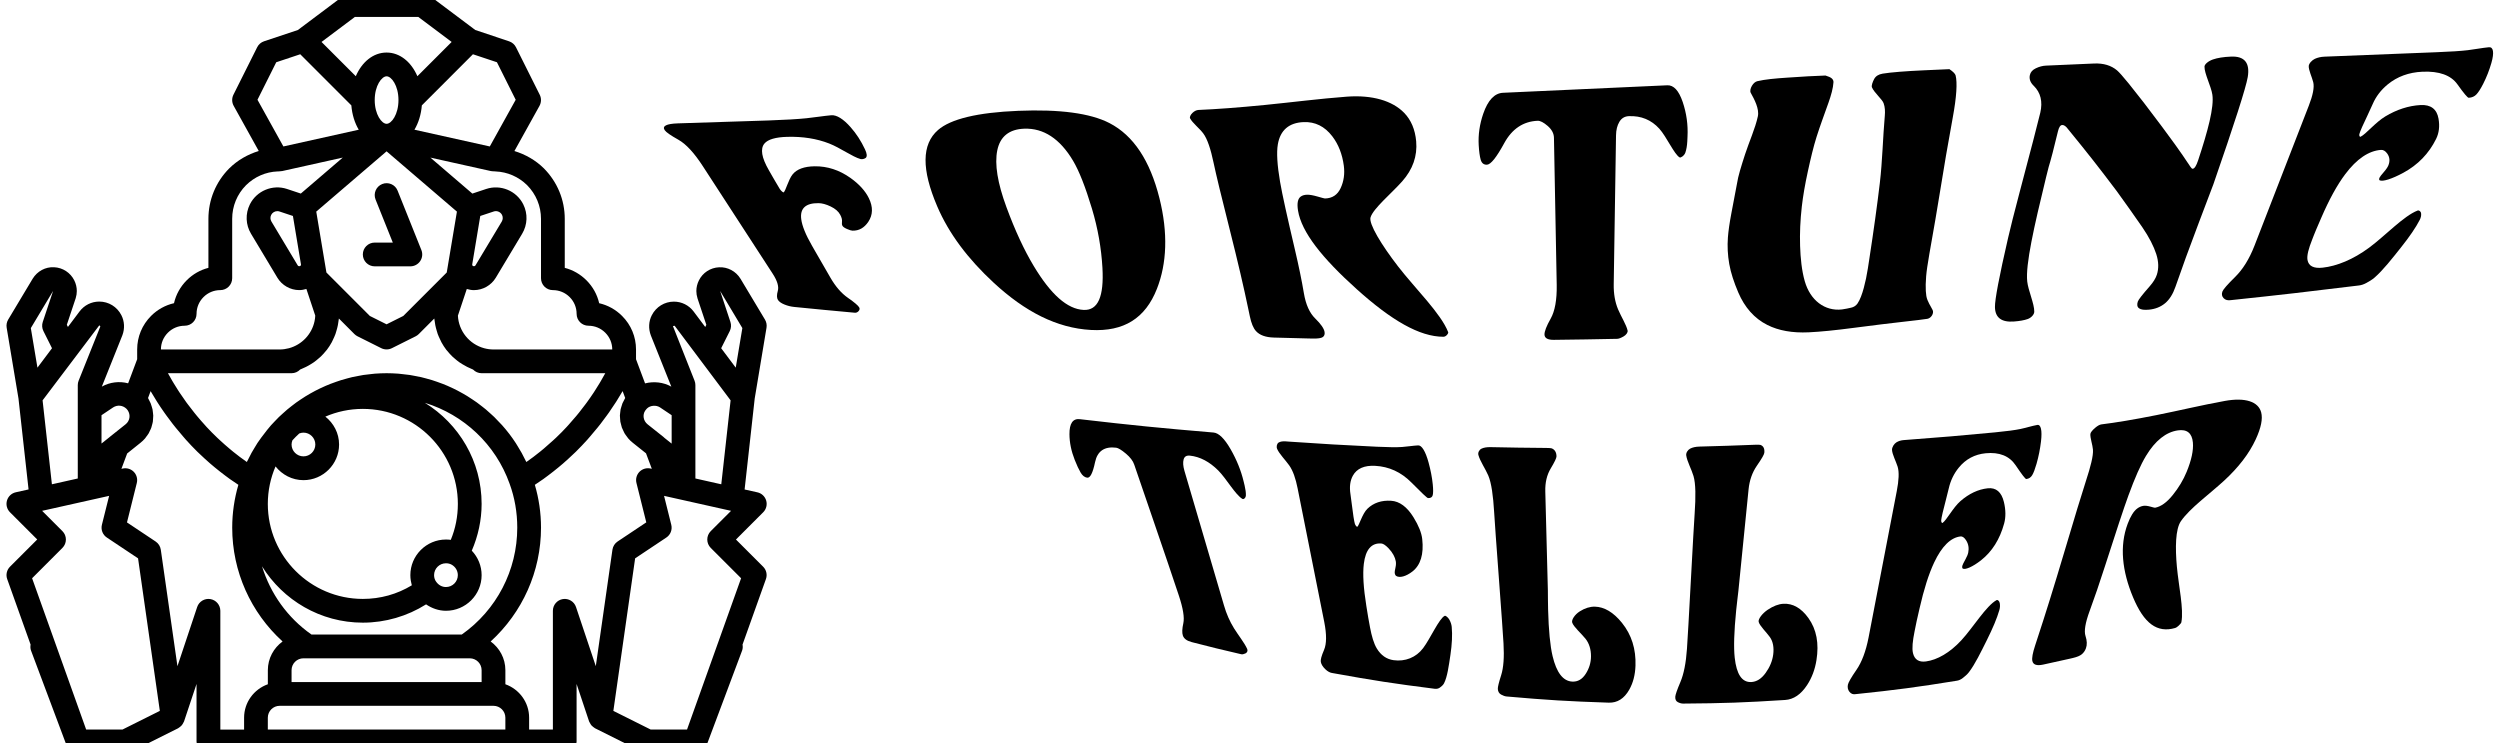 <?xml version="1.0" encoding="utf-8"?>
<!-- Generator: Adobe Illustrator 16.0.0, SVG Export Plug-In . SVG Version: 6.00 Build 0)  -->
<!DOCTYPE svg PUBLIC "-//W3C//DTD SVG 1.1//EN" "http://www.w3.org/Graphics/SVG/1.1/DTD/svg11.dtd">
<svg version="1.1" xmlns="http://www.w3.org/2000/svg" xmlns:xlink="http://www.w3.org/1999/xlink" x="0px" y="0px"
	 width="209.759px" height="62.361px" viewBox="0 0 209.759 62.361" enable-background="new 0 0 209.759 62.361"
	 xml:space="preserve">
<g id="Layer_1">
</g>
<g id="Blindman">
</g>
<g id="Compliments">
</g>
<g id="HAT">
</g>
<g id="speech">
</g>
<g id="TREX_ARMS">
</g>
<g id="slim_shady">
</g>
<g id="TIMEOUT">
</g>
<g id="Truth_or_Dare">
</g>
<g id="ARM_WRESTLE">
</g>
<g id="musical_chairs">
</g>
<g id="never_have_i_ever">
</g>
<g id="Trivia">
</g>
<g id="Drink_Pulling">
</g>
<g id="Sharing_is_Caring">
</g>
<g id="Not_It">
</g>
<g id="Cocktail_of_Doom">
</g>
<g id="Heads_up">
</g>
<g id="Archenemy">
</g>
<g id="battle_of_the_sexes">
</g>
<g id="one_must_drink">
</g>
<g id="rainbow_connection">
	<g id="Layer_95">
	</g>
</g>
<g id="social_drinking">
</g>
<g id="Spin_the_bottle">
</g>
<g id="accents">
</g>
<g id="Slap">
</g>
<g id="down_the_hatch">
</g>
<g id="rubiks_cube">
</g>
<g id="bar_tender">
</g>
<g id="codenames">
</g>
<g id="hand_switch">
</g>
<g id="make_a_rule">
</g>
<g id="no_guts_no_glory">
</g>
<g id="pass">
</g>
<g id="santa">
</g>
<g id="snake_eyes">
</g>
<g id="lightning_round">
</g>
<g id="Bro">
</g>
<g id="LeastDrunk">
</g>
<g id="Know_It_All">
	<g id="Layer_94">
	</g>
</g>
<g id="EyeContact">
</g>
<g id="UnderGuesser">
</g>
<g id="GodSaveTheQUeen">
</g>
<g id="Ghost">
</g>
<g id="Fortune_Teller">
	<g>
		<g>
			<path d="M72.577,12.532c0.168,0.357,0.187,0.591,0.07,0.707c-0.065,0.065-0.286,0.15-0.446,0.106
				c-0.671-0.184-1.7-0.941-2.631-1.305c-1.051-0.411-2.228-0.593-3.518-0.558c-0.979,0.026-1.626,0.217-1.915,0.565
				c-0.361,0.436-0.234,1.181,0.363,2.218c0.123,0.214,0.227,0.397,0.314,0.549c0.088,0.153,0.164,0.282,0.226,0.389
				c0.132,0.229,0.256,0.443,0.38,0.641c0.123,0.199,0.304,0.319,0.33,0.299c0.177-0.136,0.394-1.064,0.749-1.507
				c0.355-0.443,0.979-0.673,1.86-0.683c1.054-0.011,2.057,0.309,2.997,0.976c0.736,0.524,1.25,1.096,1.547,1.705
				c0.36,0.739,0.337,1.401-0.049,1.977c-0.345,0.513-0.786,0.758-1.334,0.743c-0.091-0.002-0.241-0.049-0.452-0.14
				c-0.21-0.09-0.338-0.182-0.388-0.276c-0.041-0.078-0.053-0.195-0.034-0.35s-0.029-0.342-0.146-0.563
				c-0.148-0.282-0.416-0.515-0.801-0.699c-0.383-0.184-0.723-0.276-1.021-0.28c-1.081-0.013-1.57,0.44-1.451,1.347
				c0.075,0.575,0.381,1.318,0.908,2.233c0.141,0.244,0.227,0.396,0.262,0.457c0.512,0.888,0.77,1.333,1.281,2.22
				c0.431,0.747,0.92,1.309,1.467,1.688c0.546,0.38,0.859,0.647,0.946,0.802c0.061,0.107,0.038,0.215-0.063,0.323
				c-0.102,0.108-0.226,0.146-0.37,0.118c-2.009-0.184-3.012-0.278-5.016-0.479c-0.289-0.029-0.564-0.098-0.827-0.206
				c-0.263-0.107-0.442-0.233-0.539-0.379c-0.106-0.16-0.114-0.413-0.014-0.768s-0.04-0.836-0.43-1.437
				c-2.345-3.61-3.519-5.415-5.863-9.025c-0.723-1.113-1.404-1.854-2.05-2.216s-1.029-0.627-1.146-0.801
				c-0.232-0.348,0.136-0.539,1.105-0.572c3.046-0.094,4.573-0.144,7.617-0.244c1.403-0.05,2.462-0.112,3.181-0.187
				s1.437-0.194,2.07-0.25c0.451-0.04,1.018,0.313,1.622,1C71.85,11.212,72.25,11.835,72.577,12.532z"/>
			<path d="M97.28,16.625c0.734,2.927,0.623,5.489-0.21,7.608c-0.972,2.473-2.771,3.604-5.538,3.452
				c-2.854-0.157-5.524-1.525-8.162-3.968c-2.134-1.976-3.749-4.093-4.741-6.419c-1.31-3.072-1.308-5.186,0.076-6.391
				c1.06-0.923,3.313-1.469,6.718-1.608c3.482-0.143,6.052,0.196,7.664,1.028C95.108,11.371,96.491,13.479,97.28,16.625z
				 M91.62,17.513c-0.547-1.817-1.073-3.161-1.588-4.027c-1.104-1.854-2.479-2.744-4.084-2.689
				c-1.272,0.043-2.037,0.656-2.273,1.819c-0.236,1.164,0.025,2.742,0.764,4.751c0.726,1.975,1.496,3.624,2.299,4.959
				c1.429,2.376,2.808,3.614,4.185,3.677c1.203,0.055,1.712-1.113,1.575-3.534C92.404,20.826,92.118,19.169,91.62,17.513z"/>
			<path d="M121.508,27.871c0.021,0.055-0.035,0.163-0.123,0.252s-0.184,0.133-0.287,0.133c-1.991-0.006-4.34-1.366-7.262-3.991
				c-2.921-2.625-4.635-4.796-4.927-6.592c-0.1-0.611-0.021-1.003,0.229-1.182c0.134-0.096,0.315-0.15,0.541-0.155
				c0.206-0.004,0.497,0.048,0.871,0.155c0.373,0.107,0.578,0.163,0.615,0.162c0.618-0.013,1.058-0.304,1.321-0.873
				s0.354-1.194,0.265-1.872c-0.128-0.968-0.449-1.795-0.971-2.476c-0.639-0.832-1.44-1.225-2.397-1.187
				c-1.23,0.048-1.965,0.676-2.168,1.867c-0.117,0.69-0.053,1.745,0.188,3.153c0.179,1.047,0.603,2.948,1.251,5.708
				c0.322,1.372,0.57,2.581,0.746,3.628c0.16,0.954,0.478,1.66,0.955,2.125c0.476,0.464,0.735,0.843,0.781,1.13
				c0.03,0.191-0.02,0.335-0.151,0.427c-0.131,0.094-0.421,0.133-0.87,0.123c-0.155-0.004-0.269-0.005-0.337-0.007
				c-1.16-0.027-1.74-0.044-2.899-0.076c-0.69-0.02-1.189-0.201-1.5-0.545c-0.224-0.247-0.395-0.663-0.515-1.243
				c-0.063-0.299-0.11-0.522-0.142-0.673c-0.349-1.684-0.861-3.892-1.55-6.62s-1.141-4.595-1.353-5.603
				c-0.231-1.102-0.511-1.98-0.868-2.453c-0.312-0.413-0.911-0.885-1.1-1.256c-0.052-0.101,0.033-0.298,0.198-0.456
				c0.164-0.157,0.336-0.241,0.513-0.249c1.479-0.062,3.333-0.198,5.572-0.419s4.592-0.527,6.867-0.696
				c2.147-0.159,3.829,0.348,4.808,1.354c0.589,0.605,0.924,1.406,1.012,2.391c0.111,1.241-0.289,2.364-1.175,3.363
				s-2.424,2.269-2.654,3.019c-0.164,0.534,0.908,2.303,2.321,4.131C118.728,24.196,120.915,26.319,121.508,27.871z"/>
			<path d="M141.588,11.463c-0.008,0.144-0.011,0.277-0.018,0.399c-0.019,0.369-0.074,0.685-0.163,0.944
				c-0.09,0.259-0.389,0.453-0.479,0.402c-0.447-0.25-1.102-1.742-1.706-2.41c-0.667-0.738-1.527-1.096-2.559-1.052
				c-0.351,0.015-0.613,0.175-0.793,0.478c-0.179,0.302-0.273,0.678-0.28,1.125c-0.076,5.004-0.117,7.505-0.193,12.509
				c-0.012,0.794,0.111,1.492,0.364,2.097s0.696,1.298,0.801,1.782c0.033,0.153-0.121,0.37-0.348,0.497
				c-0.228,0.128-0.401,0.192-0.521,0.195c-2.126,0.044-3.189,0.061-5.315,0.086c-0.519,0.006-0.783-0.143-0.79-0.444
				c-0.006-0.262,0.164-0.707,0.519-1.337c0.355-0.63,0.527-1.571,0.507-2.822c-0.092-4.94-0.139-7.411-0.232-12.351
				c-0.006-0.363-0.182-0.696-0.527-0.995c-0.346-0.298-0.625-0.44-0.838-0.432c-1.208,0.05-2.151,0.677-2.805,1.875
				c-0.653,1.199-1.131,1.799-1.454,1.811c-0.267,0.009-0.439-0.13-0.522-0.417c-0.083-0.288-0.138-0.7-0.168-1.238
				c-0.048-0.856,0.074-1.729,0.381-2.622c0.391-1.137,0.948-1.726,1.659-1.758c5.513-0.25,8.271-0.376,13.784-0.629
				c0.534-0.024,0.966,0.442,1.291,1.396C141.506,9.508,141.639,10.48,141.588,11.463z"/>
			<path d="M162.159,26.022c0.119,0.257-0.118,0.672-0.449,0.729c-0.641,0.11-2.793,0.31-6.166,0.756
				c-1.558,0.206-2.817,0.33-3.783,0.376c-1.382,0.065-2.533-0.145-3.47-0.615c-1.097-0.551-1.911-1.479-2.445-2.733
				c-0.359-0.843-0.626-1.644-0.756-2.387c-0.13-0.743-0.169-1.483-0.113-2.224c0.04-0.534,0.136-1.217,0.293-2.04
				c0.3-1.567,0.462-2.414,0.476-2.51c0.08-0.569,0.342-1.409,0.672-2.428c0.33-1.019,0.858-2.182,1.072-3.183
				c0.136-0.636-0.3-1.439-0.596-1.973c-0.077-0.14-0.028-0.377,0.096-0.587c0.125-0.21,0.282-0.35,0.459-0.392
				c0.632-0.15,1.502-0.231,2.523-0.298s1.6-0.105,1.739-0.111c0.581-0.026,0.872-0.039,1.453-0.065
				c0.247,0.072,0.415,0.152,0.504,0.222c0.1,0.078,0.175,0.198,0.167,0.332c-0.027,0.503-0.202,1.114-0.414,1.712
				c-0.338,0.955-0.704,1.931-1.004,2.878c-0.264,0.833-0.497,1.822-0.734,2.909c-0.237,1.088-0.405,2.066-0.504,2.933
				c-0.131,1.155-0.178,2.254-0.145,3.3c0.033,1.045,0.138,2.08,0.39,2.966c0.458,1.611,1.688,2.543,3.131,2.373
				c0.285-0.033,0.558-0.106,0.762-0.147c0.205-0.041,0.407-0.162,0.535-0.35c0.218-0.32,0.386-0.793,0.525-1.303
				c0.139-0.509,0.253-1.053,0.342-1.631c0.048-0.31,0.084-0.545,0.109-0.71c0.378-2.457,0.677-4.613,0.896-6.467
				c0.219-1.854,0.258-3.858,0.418-5.647c0.031-0.352,0.021-0.722-0.104-1.055c-0.124-0.332-0.789-0.878-0.977-1.325
				c-0.056-0.134,0.059-0.459,0.19-0.701s0.37-0.39,0.712-0.447c0.342-0.057,0.813-0.108,1.409-0.156s1.261-0.088,1.994-0.121
				c0.879-0.04,1.319-0.06,2.198-0.099c0.315,0.211,0.485,0.392,0.52,0.53c0.149,0.598,0.083,1.784-0.242,3.537
				c-0.367,1.979-0.752,4.232-1.157,6.752c-0.405,2.522-0.792,4.494-0.984,5.791c-0.163,1.101-0.152,1.957-0.075,2.421
				S162.026,25.737,162.159,26.022z"/>
			<path d="M185.712,15.458c-0.021,0.061-0.429,1.132-1.22,3.218c-0.792,2.086-1.444,3.881-1.962,5.382
				c-0.214,0.62-0.506,1.082-0.876,1.389c-0.372,0.307-0.823,0.486-1.354,0.536c-0.789,0.074-1.101-0.152-0.932-0.676
				c0.052-0.161,0.388-0.591,1.002-1.289c0.296-0.337,0.494-0.657,0.594-0.959c0.172-0.522,0.16-1.105-0.047-1.744
				c-0.207-0.639-0.592-1.407-1.174-2.257c-0.679-0.992-1.409-2-2.133-3.011c-1.56-2.067-2.379-3.114-4.1-5.22
				c-0.169-0.234-0.334-0.347-0.486-0.339c-0.154,0.008-0.271,0.186-0.355,0.534c-0.38,1.556-0.598,2.408-0.65,2.551
				c-0.054,0.143-0.169,0.575-0.344,1.292c-1.022,4.198-1.733,7.334-1.584,8.747c0.08,0.757,0.602,1.879,0.592,2.542
				c-0.004,0.242-0.263,0.512-0.55,0.614c-0.288,0.103-0.672,0.172-1.153,0.208c-1.049,0.079-1.581-0.325-1.596-1.211
				c-0.011-0.624,0.355-2.559,1.102-5.801c0.193-0.84,0.503-2.073,0.932-3.698c0.999-3.782,1.594-6.051,1.77-6.81
				c0.214-0.923,0.033-1.69-0.553-2.258c-0.28-0.271-0.395-0.572-0.321-0.9c0.055-0.247,0.221-0.437,0.506-0.571
				c0.285-0.135,0.566-0.208,0.844-0.221c1.616-0.071,2.423-0.107,4.039-0.177c0.791-0.034,1.438,0.163,1.93,0.581
				c0.158,0.135,0.493,0.504,0.979,1.104c0.748,0.922,1.69,2.138,2.785,3.612c0.641,0.862,1.486,1.997,2.389,3.369
				c0.072,0.11,0.136,0.169,0.191,0.166c0.148-0.009,0.301-0.245,0.454-0.707c0.818-2.47,1.352-4.473,1.194-5.514
				c-0.105-0.699-0.671-1.77-0.66-2.351c0.004-0.196,0.316-0.462,0.701-0.597s0.897-0.217,1.531-0.243
				c1.129-0.047,1.597,0.529,1.397,1.719C188.447,7.343,187.485,10.34,185.712,15.458z"/>
			<path d="M203.024,18.451c-0.328,0.64-0.861,1.417-1.592,2.334c-0.731,0.919-1.469,1.866-2.189,2.498
				c-0.221,0.193-0.487,0.344-0.696,0.458c-0.209,0.115-0.414,0.185-0.618,0.21c-4.278,0.526-6.424,0.774-10.72,1.228
				c-0.281,0.049-0.495-0.007-0.641-0.163c-0.146-0.155-0.18-0.343-0.097-0.561c0.067-0.178,0.42-0.584,1.065-1.218
				s1.186-1.501,1.617-2.606c1.828-4.71,2.743-7.066,4.569-11.776c0.33-0.847,0.475-1.532,0.366-1.963
				c-0.105-0.421-0.396-1.021-0.376-1.354c0.014-0.223,0.285-0.499,0.52-0.605s0.502-0.167,0.799-0.179
				c0.179-0.007,0.286-0.011,0.325-0.013c3.63-0.147,5.448-0.22,9.078-0.36c1.187-0.046,2.059-0.103,2.627-0.171
				c0.566-0.067,1.188-0.191,1.768-0.247c0.37-0.036,0.463,0.432,0.205,1.328c-0.172,0.596-0.399,1.181-0.688,1.748
				c-0.211,0.415-0.401,0.708-0.564,0.881c-0.164,0.174-0.378,0.27-0.646,0.284c-0.097,0.005-0.406-0.368-0.951-1.13
				c-0.545-0.764-1.53-1.119-2.937-1.056c-1.134,0.05-2.112,0.407-2.916,1.069c-0.563,0.465-0.979,1.009-1.248,1.631
				c-0.093,0.214-0.244,0.547-0.456,0.994c-0.213,0.448-0.359,0.758-0.436,0.934c-0.135,0.311-0.215,0.515-0.235,0.61
				c-0.031,0.149,0.048,0.246,0.1,0.22c0.464-0.23,1.246-1.208,2.079-1.708c0.964-0.579,1.956-0.899,2.953-0.954
				c0.862-0.047,1.37,0.337,1.511,1.14c0.112,0.639,0.043,1.204-0.2,1.698c-0.608,1.235-1.534,2.185-2.755,2.846
				c-0.952,0.516-1.753,0.77-1.992,0.626c-0.043-0.026-0.046-0.125-0.001-0.221c0.035-0.077,0.157-0.234,0.365-0.473
				c0.208-0.237,0.328-0.432,0.377-0.556c0.133-0.333,0.13-0.679-0.102-0.997c-0.153-0.211-0.327-0.313-0.515-0.3
				c-1.026,0.07-2.037,0.749-3.007,2.042c-0.685,0.913-1.351,2.132-2.006,3.65c-0.159,0.369-0.304,0.703-0.434,1.005
				s-0.236,0.59-0.331,0.83c-0.295,0.745-0.459,1.331-0.391,1.711c0.092,0.508,0.516,0.724,1.262,0.644
				c1.197-0.129,2.559-0.682,3.907-1.677c1.324-0.977,2.898-2.664,4.063-3.114c0.122-0.047,0.279,0.062,0.299,0.24
				C203.161,18.08,203.121,18.263,203.024,18.451z"/>
			<path d="M104.339,40.371c0.031,0.128,0.062,0.25,0.088,0.361c0.079,0.331,0.113,0.605,0.107,0.828
				c-0.007,0.224-0.191,0.357-0.286,0.303c-0.59-0.341-1.354-1.708-2.026-2.382c-0.744-0.745-1.546-1.163-2.384-1.251
				c-0.284-0.03-0.462,0.076-0.528,0.32c-0.067,0.245-0.044,0.563,0.07,0.958c1.329,4.512,1.993,6.771,3.316,11.286
				c0.201,0.7,0.481,1.339,0.842,1.922s0.868,1.206,1.107,1.735c0.065,0.145,0.002,0.304-0.144,0.372s-0.264,0.092-0.358,0.07
				c-1.664-0.385-2.496-0.589-4.153-1.017c-0.404-0.104-0.653-0.287-0.743-0.548c-0.078-0.227-0.065-0.569,0.039-1.04
				c0.105-0.471-0.022-1.255-0.384-2.34c-0.495-1.488-1.201-3.576-2.126-6.268c-0.926-2.69-1.464-4.257-1.609-4.693
				c-0.105-0.315-0.34-0.625-0.707-0.931c-0.365-0.305-0.638-0.471-0.811-0.492c-0.979-0.122-1.574,0.285-1.768,1.206
				c-0.193,0.92-0.41,1.352-0.67,1.31c-0.215-0.034-0.396-0.179-0.545-0.434c-0.15-0.254-0.316-0.609-0.496-1.066
				c-0.286-0.728-0.436-1.443-0.44-2.153c-0.006-0.903,0.289-1.323,0.866-1.257c4.479,0.519,6.725,0.741,11.225,1.121
				c0.436,0.037,0.915,0.503,1.432,1.401C103.769,38.594,104.127,39.488,104.339,40.371z"/>
			<path d="M121.805,52.6c0.063,0.668,0.023,1.456-0.11,2.355c-0.134,0.9-0.259,1.845-0.538,2.383
				c-0.077,0.147-0.235,0.278-0.354,0.359c-0.119,0.083-0.264,0.114-0.427,0.094c-3.429-0.433-5.14-0.697-8.555-1.315
				c-0.214-0.021-0.423-0.131-0.628-0.331c-0.205-0.199-0.329-0.399-0.372-0.605c-0.035-0.168,0.052-0.503,0.271-1.009
				c0.218-0.506,0.226-1.291,0.018-2.344c-0.894-4.489-1.342-6.731-2.237-11.22c-0.159-0.807-0.386-1.471-0.702-1.917
				c-0.317-0.447-0.829-0.96-1.012-1.377c-0.091-0.208-0.015-0.461,0.126-0.543c0.142-0.082,0.333-0.115,0.575-0.099
				c0.146,0.01,0.233,0.019,0.266,0.021c2.96,0.203,4.443,0.288,7.408,0.431c0.969,0.047,1.671,0.051,2.109,0.021
				c0.438-0.029,0.924-0.114,1.35-0.134c0.296-0.014,0.612,0.495,0.87,1.439c0.172,0.632,0.292,1.242,0.351,1.831
				c0.043,0.432,0.042,0.735-0.003,0.908c-0.046,0.174-0.177,0.255-0.396,0.243c-0.079-0.004-0.538-0.444-1.399-1.313
				c-0.861-0.869-1.875-1.328-3.022-1.392c-0.925-0.052-1.556,0.228-1.886,0.829c-0.23,0.421-0.296,0.938-0.199,1.551
				c0.033,0.211,0.074,0.535,0.129,0.974s0.097,0.745,0.124,0.918c0.049,0.306,0.088,0.509,0.12,0.604
				c0.052,0.153,0.177,0.257,0.195,0.243c0.168-0.123,0.42-1.102,0.859-1.524c0.508-0.489,1.176-0.716,1.987-0.664
				c0.701,0.045,1.333,0.507,1.878,1.392c0.434,0.704,0.674,1.314,0.729,1.822c0.141,1.271-0.139,2.187-0.824,2.721
				c-0.535,0.416-1.081,0.56-1.365,0.37c-0.064-0.043-0.108-0.145-0.121-0.242c-0.011-0.077,0.014-0.228,0.064-0.453
				c0.052-0.224,0.051-0.41,0.026-0.542c-0.061-0.328-0.249-0.712-0.613-1.088c-0.242-0.249-0.438-0.381-0.59-0.394
				c-0.831-0.07-1.333,0.504-1.478,1.712c-0.103,0.855-0.027,2.029,0.211,3.522c0.058,0.363,0.113,0.691,0.161,0.988
				s0.104,0.579,0.15,0.823c0.137,0.722,0.309,1.333,0.567,1.761c0.348,0.573,0.817,0.903,1.415,0.984
				c0.959,0.13,1.872-0.217,2.471-1.01c0.603-0.798,1.341-2.488,1.817-2.714c0.064-0.03,0.274,0.122,0.388,0.327
				C121.721,52.202,121.786,52.402,121.805,52.6z"/>
			<path d="M137.223,55.854c-0.026,0.776-0.203,1.449-0.524,2.015c-0.424,0.746-0.995,1.11-1.721,1.087
				c-3.428-0.113-5.143-0.218-8.568-0.519c-0.137-0.012-0.292-0.066-0.462-0.16c-0.169-0.094-0.261-0.249-0.275-0.468
				c-0.011-0.159,0.085-0.547,0.282-1.164s0.263-1.506,0.195-2.661c-0.047-0.797-0.177-2.632-0.391-5.503
				c-0.214-2.87-0.348-4.71-0.396-5.526c-0.081-1.354-0.223-2.422-0.491-3.057c-0.232-0.548-0.695-1.214-0.829-1.72
				c-0.054-0.203,0.065-0.435,0.252-0.529s0.447-0.14,0.771-0.133c1.867,0.039,2.8,0.053,4.667,0.068
				c0.259,0.002,0.413,0.016,0.462,0.035c0.257,0.104,0.395,0.327,0.401,0.67c0.003,0.141-0.163,0.48-0.487,1.021
				s-0.473,1.183-0.453,1.928c0.086,3.321,0.13,4.982,0.216,8.304c0.006,0.24,0.006,0.497,0.006,0.768
				c-0.001,0.272,0.005,0.55,0.013,0.83c0.046,1.751,0.173,3.053,0.376,3.908c0.329,1.385,0.877,2.104,1.655,2.141
				c0.458,0.022,0.831-0.194,1.124-0.649c0.294-0.455,0.442-0.948,0.444-1.476c0.002-0.567-0.147-1.082-0.465-1.477
				c-0.351-0.437-0.978-0.974-1.109-1.342c-0.082-0.23,0.208-0.681,0.637-0.951c0.43-0.271,0.852-0.401,1.262-0.393
				c0.791,0.018,1.555,0.469,2.271,1.355C136.901,53.266,137.271,54.466,137.223,55.854z"/>
			<path d="M152.407,55.392c-0.125,0.785-0.388,1.479-0.78,2.079c-0.519,0.793-1.133,1.214-1.855,1.26
				c-3.413,0.217-5.122,0.278-8.547,0.303c-0.137,0.001-0.287-0.039-0.446-0.12c-0.158-0.081-0.231-0.231-0.217-0.458
				c0.011-0.165,0.151-0.577,0.431-1.235s0.467-1.585,0.549-2.776c0.057-0.822,0.165-2.711,0.323-5.668
				c0.158-2.956,0.266-4.856,0.323-5.699c0.095-1.396,0.093-2.488-0.096-3.134c-0.159-0.548-0.544-1.241-0.612-1.737
				c-0.029-0.213,0.127-0.455,0.326-0.563c0.2-0.107,0.461-0.165,0.786-0.174c1.866-0.05,2.798-0.08,4.663-0.153
				c0.259-0.01,0.415-0.003,0.461,0.015c0.244,0.094,0.354,0.313,0.316,0.664c-0.016,0.144-0.224,0.501-0.618,1.071
				c-0.394,0.57-0.627,1.235-0.703,1.998c-0.341,3.4-0.511,5.101-0.852,8.501c-0.024,0.246-0.058,0.51-0.092,0.788
				c-0.036,0.279-0.065,0.563-0.095,0.851c-0.18,1.793-0.218,3.12-0.123,3.979c0.153,1.392,0.606,2.076,1.383,2.042
				c0.457-0.02,0.861-0.277,1.213-0.768c0.353-0.49,0.564-1.004,0.634-1.541c0.074-0.577-0.012-1.087-0.278-1.461
				c-0.293-0.412-0.858-0.946-0.942-1.276c-0.06-0.232,0.298-0.711,0.762-1.021c0.465-0.31,0.903-0.479,1.313-0.5
				c0.789-0.042,1.496,0.359,2.099,1.199C152.417,52.813,152.632,53.988,152.407,55.392z"/>
			<path d="M167.753,51.188c-0.199,0.689-0.554,1.53-1.049,2.521c-0.495,0.991-0.979,2.003-1.504,2.691
				c-0.153,0.201-0.358,0.364-0.515,0.486c-0.156,0.124-0.316,0.198-0.478,0.225c-3.384,0.547-5.084,0.774-8.493,1.127
				c-0.222,0.043-0.4-0.02-0.535-0.188c-0.136-0.168-0.178-0.366-0.136-0.594c0.034-0.185,0.269-0.603,0.719-1.253
				c0.449-0.65,0.791-1.554,1.016-2.708c0.948-4.918,1.423-7.379,2.369-12.298c0.172-0.885,0.211-1.592,0.07-2.044
				c-0.138-0.441-0.447-1.02-0.47-1.398c-0.014-0.238,0.179-0.521,0.358-0.635s0.391-0.18,0.633-0.197
				c0.146-0.011,0.234-0.019,0.267-0.021c2.959-0.22,4.437-0.347,7.388-0.627c0.965-0.092,1.673-0.188,2.129-0.283
				c0.455-0.095,0.956-0.256,1.415-0.34c0.293-0.054,0.423,0.434,0.309,1.389c-0.076,0.637-0.2,1.263-0.374,1.872
				c-0.128,0.446-0.249,0.764-0.363,0.953c-0.115,0.19-0.277,0.3-0.495,0.325c-0.078,0.009-0.369-0.375-0.896-1.157
				c-0.526-0.783-1.372-1.117-2.514-1.006c-0.92,0.09-1.674,0.493-2.256,1.207c-0.408,0.5-0.688,1.077-0.838,1.733
				c-0.052,0.226-0.14,0.577-0.263,1.05c-0.123,0.474-0.207,0.802-0.249,0.987c-0.075,0.328-0.119,0.544-0.125,0.645
				c-0.01,0.158,0.069,0.252,0.104,0.229c0.35-0.229,0.884-1.29,1.507-1.833c0.722-0.629,1.489-0.992,2.296-1.079
				c0.697-0.075,1.155,0.313,1.356,1.155c0.16,0.672,0.163,1.272,0.018,1.802c-0.363,1.324-1.013,2.355-1.932,3.079
				c-0.716,0.564-1.351,0.828-1.546,0.696c-0.041-0.028-0.055-0.134-0.028-0.237c0.021-0.081,0.102-0.249,0.245-0.504
				c0.143-0.254,0.221-0.46,0.248-0.594c0.071-0.354,0.031-0.719-0.191-1.051c-0.147-0.221-0.301-0.323-0.451-0.307
				c-0.826,0.092-1.574,0.822-2.219,2.191c-0.456,0.968-0.86,2.252-1.225,3.854c-0.089,0.39-0.17,0.744-0.242,1.063
				s-0.126,0.616-0.177,0.872c-0.157,0.784-0.227,1.407-0.13,1.812c0.129,0.54,0.493,0.777,1.086,0.697
				c0.951-0.128,2.003-0.727,2.975-1.779c0.971-1.052,2.086-2.898,2.954-3.367c0.083-0.045,0.23,0.062,0.265,0.251
				C167.82,50.789,167.812,50.985,167.753,51.188z"/>
			<path d="M183.024,52.214c-0.012,0.063-0.111,0.174-0.225,0.281s-0.21,0.171-0.289,0.194c-1.519,0.446-2.621-0.378-3.54-2.576
				s-1.148-4.298-0.451-6.162c0.237-0.635,0.505-1.061,0.793-1.278c0.155-0.118,0.325-0.196,0.505-0.228
				c0.163-0.028,0.363-0.007,0.602,0.061c0.236,0.067,0.368,0.1,0.397,0.095c0.49-0.089,0.985-0.445,1.484-1.063
				s0.891-1.271,1.171-1.956c0.4-0.979,0.577-1.793,0.521-2.446c-0.07-0.797-0.497-1.14-1.268-1.025
				c-0.99,0.146-1.889,0.854-2.664,2.134c-0.449,0.74-0.938,1.852-1.476,3.323c-0.4,1.094-1.05,3.07-1.966,5.924
				c-0.455,1.417-0.886,2.674-1.288,3.766c-0.366,0.994-0.482,1.693-0.349,2.1c0.134,0.405,0.144,0.753,0.031,1.05
				c-0.075,0.198-0.19,0.361-0.341,0.486c-0.151,0.127-0.399,0.231-0.746,0.312c-0.12,0.028-0.207,0.048-0.26,0.061
				c-0.896,0.206-1.346,0.304-2.244,0.496c-0.535,0.114-0.833,0.011-0.901-0.313c-0.049-0.232,0.028-0.663,0.233-1.286
				c0.105-0.321,0.183-0.562,0.235-0.723c0.596-1.809,1.336-4.171,2.204-7.091s1.475-4.925,1.829-6.01
				c0.388-1.187,0.626-2.106,0.585-2.618c-0.032-0.402-0.24-0.971-0.217-1.308c0.009-0.128,0.181-0.33,0.393-0.511
				c0.211-0.181,0.39-0.278,0.533-0.296c1.197-0.146,2.729-0.401,4.604-0.775s3.838-0.846,5.743-1.191
				c1.72-0.312,2.817,0.052,3.058,0.955c0.146,0.545-0.01,1.296-0.452,2.258c-0.558,1.212-1.454,2.367-2.66,3.478
				s-2.868,2.303-3.624,3.399c-0.46,0.667-0.482,2.229-0.335,3.828S183.237,51.114,183.024,52.214z"/>
		</g>
	</g>
	<g>
		<path d="M35.255,21.909c0.186-0.273,0.223-0.623,0.101-0.929l-1.995-4.983c-0.203-0.514-0.786-0.761-1.294-0.555
			c-0.511,0.205-0.76,0.784-0.557,1.295l1.448,3.616h-1.519c-0.551,0-0.996,0.446-0.996,0.997c0,0.55,0.445,0.997,0.996,0.997h2.99
			C34.76,22.347,35.068,22.183,35.255,21.909z"/>
		<path d="M61.749,45.268l2.285-2.285c0.258-0.257,0.354-0.635,0.252-0.984c-0.103-0.349-0.387-0.616-0.743-0.692l-1.068-0.238
			l0.847-7.628l0.991-5.945c0.038-0.233-0.006-0.473-0.127-0.677l-2.059-3.436c-0.382-0.625-1.079-0.998-1.801-0.956
			c-0.722,0.033-1.368,0.457-1.684,1.097c-0.142,0.282-0.216,0.592-0.216,0.897c0,0.198,0.03,0.394,0.1,0.623l0.737,2.209
			l-0.091,0.183l-0.979-1.305c-0.396-0.522-0.998-0.823-1.65-0.823c-0.784,0-1.493,0.437-1.852,1.136
			c-0.267,0.514-0.299,1.129-0.081,1.705l1.717,4.293c-0.664-0.378-1.481-0.46-2.204-0.274l-0.759-2.026v-0.817
			c0-1.063-0.414-2.064-1.17-2.817c-0.536-0.537-1.199-0.902-1.922-1.067c-0.164-0.723-0.531-1.385-1.067-1.922
			c-0.513-0.513-1.139-0.869-1.82-1.044v-4.111c0-1.591-0.619-3.093-1.751-4.237c-0.702-0.693-1.556-1.172-2.473-1.454l2.104-3.79
			c0.159-0.289,0.168-0.636,0.021-0.93l-1.993-3.986c-0.118-0.236-0.327-0.416-0.577-0.499L39.88,2.518l-3.856-2.893
			c-0.173-0.129-0.382-0.2-0.599-0.2h-5.979c-0.216,0-0.426,0.071-0.598,0.2l-3.856,2.893l-2.837,0.946
			c-0.25,0.083-0.459,0.263-0.576,0.499l-1.994,3.986c-0.146,0.294-0.138,0.642,0.021,0.93l2.104,3.79
			c-0.919,0.282-1.773,0.764-2.481,1.463c-1.124,1.135-1.742,2.637-1.742,4.229v4.112c-0.682,0.175-1.309,0.53-1.82,1.043
			c-0.537,0.537-0.902,1.199-1.068,1.923c-0.723,0.165-1.386,0.53-1.922,1.066c-0.753,0.754-1.168,1.755-1.168,2.817v0.817
			l-0.758,2.022c-0.727-0.193-1.532-0.104-2.207,0.278l1.718-4.293c0.002-0.006,0.005-0.012,0.007-0.018
			c0.211-0.559,0.178-1.174-0.086-1.684c-0.358-0.704-1.069-1.141-1.854-1.141c-0.652,0-1.255,0.301-1.653,0.827l-0.977,1.302
			l-0.091-0.182l0.745-2.234c0.062-0.205,0.092-0.4,0.092-0.599c0-0.306-0.073-0.615-0.211-0.89
			c-0.321-0.648-0.967-1.071-1.689-1.105c-0.731-0.044-1.418,0.332-1.805,0.964l-2.053,3.428c-0.121,0.205-0.166,0.443-0.128,0.677
			l0.992,5.946l0.846,7.628l-1.068,0.238c-0.356,0.076-0.641,0.344-0.743,0.692c-0.103,0.35-0.005,0.728,0.252,0.984l2.285,2.285
			l-2.285,2.285c-0.272,0.272-0.363,0.677-0.233,1.039l1.962,5.494c-0.026,0.168-0.024,0.339,0.036,0.5l2.989,7.974
			c0.02,0.052,0.053,0.092,0.079,0.139c0.022,0.04,0.04,0.086,0.068,0.122c0.035,0.044,0.08,0.076,0.119,0.115
			c0.033,0.03,0.062,0.066,0.1,0.092c0.045,0.032,0.098,0.051,0.148,0.075c0.04,0.017,0.077,0.043,0.119,0.057
			c0.098,0.03,0.196,0.046,0.301,0.046h3.985c0.154,0,0.308-0.035,0.446-0.104l3.986-1.993c0.017-0.009,0.028-0.021,0.044-0.032
			c0.044-0.026,0.081-0.056,0.121-0.086c0.048-0.037,0.092-0.075,0.131-0.12c0.03-0.033,0.055-0.07,0.078-0.107
			c0.037-0.054,0.066-0.109,0.092-0.168c0.009-0.022,0.025-0.04,0.033-0.062l1.048-3.144v4.82c0,0.551,0.446,0.996,0.996,0.996
			h29.897c0.55,0,0.995-0.445,0.995-0.996v-4.821l1.049,3.143c0.008,0.023,0.024,0.041,0.033,0.063
			c0.025,0.059,0.054,0.113,0.091,0.166c0.022,0.038,0.048,0.074,0.078,0.109c0.04,0.045,0.084,0.084,0.133,0.12
			c0.037,0.029,0.073,0.058,0.113,0.082c0.02,0.011,0.031,0.026,0.051,0.036l3.985,1.993c0.14,0.069,0.293,0.104,0.447,0.104h3.985
			c0.104,0,0.203-0.016,0.3-0.046c0.044-0.014,0.081-0.04,0.121-0.059c0.051-0.023,0.103-0.041,0.147-0.073
			c0.038-0.025,0.066-0.062,0.1-0.094c0.04-0.037,0.084-0.069,0.118-0.113c0.028-0.037,0.046-0.083,0.07-0.124
			c0.026-0.046,0.059-0.086,0.078-0.137l2.989-7.974c0.06-0.161,0.063-0.332,0.035-0.5l1.962-5.494
			c0.13-0.361,0.04-0.767-0.232-1.038L61.749,45.268z M62.286,27.527l-0.555,3.32l-1.222-1.63l0.722-1.441
			c0.117-0.237,0.137-0.512,0.054-0.762l-0.863-2.602L62.286,27.527z M56.603,27.331l4.697,6.26l-0.782,7.042l-0.37-0.082
			l-1.802-0.405v-7.834c0-0.127-0.023-0.251-0.07-0.368l-1.815-4.584C56.462,27.359,56.603,27.333,56.603,27.331z M55.37,34.177
			l0.984,0.659v2.385l-0.6-0.479c-0.03-0.031-0.062-0.06-0.095-0.088l-1.328-1.056c-0.355-0.284-0.434-0.786-0.201-1.137
			c0.028-0.04,0.058-0.078,0.09-0.115c0.019-0.022,0.036-0.047,0.066-0.073C54.554,34.008,55.051,33.97,55.37,34.177z
			 M50.304,32.155c-0.11,0.186-0.233,0.38-0.362,0.581c-0.044,0.069-0.084,0.135-0.131,0.205c-0.173,0.261-0.36,0.534-0.565,0.813
			c-0.043,0.06-0.091,0.123-0.135,0.182c-0.17,0.229-0.348,0.459-0.536,0.694c-0.075,0.092-0.15,0.185-0.228,0.278
			c-0.201,0.243-0.416,0.489-0.639,0.735c-0.056,0.061-0.107,0.121-0.164,0.181c-0.276,0.301-0.575,0.602-0.888,0.899
			c-0.082,0.079-0.171,0.157-0.257,0.237c-0.248,0.229-0.507,0.458-0.776,0.684c-0.104,0.086-0.206,0.173-0.314,0.259
			c-0.365,0.294-0.744,0.585-1.147,0.862c-0.064-0.142-0.142-0.277-0.213-0.416c-0.058-0.113-0.111-0.229-0.174-0.339
			c-0.105-0.191-0.22-0.377-0.333-0.562c-0.055-0.087-0.104-0.178-0.161-0.263c-0.175-0.268-0.357-0.529-0.55-0.782
			c-0.001-0.001-0.002-0.002-0.004-0.003c-0.191-0.251-0.395-0.494-0.603-0.729c-0.07-0.076-0.144-0.148-0.213-0.222
			c-0.146-0.158-0.292-0.314-0.444-0.463c-0.088-0.086-0.183-0.167-0.273-0.25c-0.141-0.13-0.283-0.261-0.43-0.383
			c-0.102-0.085-0.206-0.165-0.311-0.247c-0.144-0.113-0.288-0.226-0.437-0.334c-0.111-0.079-0.224-0.155-0.337-0.23
			c-0.147-0.101-0.299-0.199-0.451-0.294c-0.117-0.072-0.237-0.143-0.357-0.212c-0.155-0.088-0.309-0.174-0.468-0.256
			c-0.123-0.063-0.248-0.127-0.374-0.187c-0.16-0.076-0.322-0.149-0.485-0.222c-0.129-0.054-0.257-0.109-0.388-0.159
			c-0.167-0.066-0.336-0.127-0.505-0.184c-0.132-0.046-0.263-0.092-0.396-0.133c-0.176-0.055-0.354-0.104-0.533-0.15
			c-0.131-0.034-0.26-0.07-0.392-0.101c-0.189-0.044-0.38-0.078-0.571-0.112c-0.124-0.023-0.249-0.05-0.375-0.069
			c-0.214-0.033-0.431-0.055-0.647-0.076c-0.106-0.011-0.213-0.026-0.319-0.035c-0.324-0.023-0.652-0.038-0.981-0.038
			c-0.33,0-0.657,0.015-0.982,0.038c-0.107,0.009-0.214,0.024-0.32,0.035c-0.216,0.021-0.432,0.043-0.645,0.076
			c-0.127,0.02-0.254,0.047-0.379,0.07c-0.191,0.034-0.38,0.067-0.567,0.111c-0.133,0.03-0.264,0.067-0.396,0.102
			c-0.178,0.047-0.354,0.095-0.528,0.149c-0.136,0.042-0.269,0.088-0.402,0.135c-0.166,0.056-0.332,0.115-0.496,0.18
			c-0.135,0.052-0.267,0.107-0.398,0.164c-0.158,0.069-0.315,0.142-0.471,0.215c-0.132,0.063-0.263,0.128-0.392,0.195
			c-0.15,0.078-0.297,0.159-0.444,0.243c-0.129,0.074-0.257,0.148-0.382,0.226c-0.142,0.088-0.281,0.18-0.42,0.273
			c-0.124,0.083-0.247,0.166-0.369,0.253c-0.134,0.098-0.263,0.198-0.394,0.301c-0.119,0.094-0.238,0.185-0.353,0.282
			c-0.126,0.104-0.248,0.217-0.368,0.327c-0.112,0.102-0.227,0.201-0.335,0.306c-0.119,0.116-0.23,0.237-0.344,0.355
			c-0.104,0.111-0.212,0.218-0.313,0.332c-0.115,0.13-0.222,0.266-0.331,0.398c-0.171,0.21-0.335,0.425-0.494,0.645
			c-0.105,0.146-0.214,0.289-0.312,0.442c-0.085,0.129-0.161,0.262-0.24,0.394c-0.086,0.144-0.175,0.282-0.256,0.431
			c-0.075,0.134-0.141,0.273-0.21,0.411c-0.062,0.12-0.128,0.237-0.186,0.36c-0.401-0.276-0.778-0.566-1.143-0.858
			c-0.108-0.087-0.21-0.174-0.314-0.261c-0.268-0.225-0.525-0.451-0.772-0.68c-0.087-0.08-0.175-0.159-0.259-0.24
			c-0.312-0.297-0.607-0.597-0.886-0.896c-0.057-0.061-0.106-0.122-0.163-0.184c-0.225-0.245-0.437-0.491-0.64-0.734
			c-0.076-0.093-0.152-0.187-0.226-0.278c-0.188-0.233-0.368-0.466-0.536-0.693c-0.045-0.06-0.095-0.122-0.138-0.183
			c-0.204-0.28-0.39-0.552-0.563-0.813c-0.049-0.072-0.091-0.141-0.137-0.211c-0.126-0.197-0.245-0.388-0.355-0.569
			c-0.044-0.073-0.089-0.146-0.129-0.215c-0.122-0.209-0.236-0.408-0.335-0.591c-0.007-0.015-0.017-0.028-0.024-0.043h10.372
			c0.279,0,0.536-0.115,0.719-0.308c0.071-0.024,0.135-0.063,0.203-0.09c0.098-0.042,0.195-0.083,0.288-0.131
			c0.142-0.069,0.276-0.147,0.409-0.229c0.085-0.053,0.171-0.104,0.253-0.162c0.136-0.096,0.262-0.201,0.386-0.309
			c0.067-0.06,0.138-0.111,0.2-0.173c0.155-0.149,0.298-0.31,0.432-0.478c0.023-0.029,0.051-0.054,0.073-0.083
			c0.153-0.2,0.289-0.414,0.411-0.636c0.034-0.063,0.06-0.133,0.094-0.197c0.079-0.162,0.153-0.325,0.216-0.495
			c0.031-0.088,0.055-0.18,0.082-0.27c0.046-0.154,0.09-0.312,0.12-0.473c0.021-0.1,0.032-0.199,0.047-0.301
			c0.011-0.085,0.031-0.168,0.038-0.254l1.304,1.306c0.077,0.075,0.164,0.139,0.26,0.186l1.993,0.997
			c0.14,0.07,0.292,0.104,0.445,0.104s0.306-0.034,0.445-0.104l1.994-0.997c0.095-0.047,0.182-0.11,0.26-0.186l1.303-1.306
			c0.008,0.086,0.027,0.169,0.039,0.254c0.014,0.102,0.025,0.201,0.046,0.302c0.031,0.159,0.074,0.316,0.12,0.471
			c0.027,0.09,0.051,0.183,0.082,0.271c0.062,0.168,0.137,0.329,0.216,0.489c0.033,0.066,0.06,0.14,0.096,0.204
			c0.121,0.222,0.256,0.434,0.408,0.634c0.026,0.033,0.059,0.062,0.084,0.095c0.132,0.162,0.27,0.319,0.421,0.464
			c0.064,0.065,0.139,0.12,0.208,0.182c0.121,0.104,0.244,0.207,0.376,0.301c0.084,0.06,0.173,0.112,0.262,0.167
			c0.13,0.08,0.262,0.156,0.4,0.225c0.095,0.048,0.192,0.091,0.292,0.133c0.068,0.027,0.132,0.065,0.202,0.09
			c0.184,0.191,0.441,0.307,0.72,0.307h10.375c-0.105,0.196-0.229,0.415-0.362,0.64C50.386,32.021,50.345,32.088,50.304,32.155z
			 M40.409,57.226H24.463V56.23c0-0.55,0.448-0.996,0.998-0.996h13.952c0.549,0,0.996,0.446,0.996,0.996V57.226z M38.744,53.24
			H26.135c-2.012-1.407-3.443-3.431-4.151-5.724c1.758,2.832,4.889,4.727,8.46,4.727c1.879,0,3.731-0.54,5.305-1.535
			c0.489,0.335,1.064,0.538,1.671,0.538c1.648,0,2.99-1.34,2.99-2.989c0-0.777-0.305-1.504-0.825-2.054
			c0.531-1.231,0.825-2.567,0.825-3.924c0-3.588-1.912-6.728-4.762-8.482c3.254,0.999,5.937,3.481,7.113,6.799
			c0.423,1.159,0.639,2.396,0.639,3.675C43.399,47.852,41.664,51.183,38.744,53.24z M36.607,48.825
			c-0.119-0.15-0.186-0.352-0.186-0.568c0-0.55,0.446-0.996,0.997-0.996c0.172,0,0.326,0.036,0.465,0.111
			c0.328,0.178,0.531,0.516,0.531,0.885c0,0.551-0.446,0.997-0.996,0.997C37.104,49.254,36.815,49.108,36.607,48.825z
			 M37.823,45.295c-0.134-0.019-0.268-0.027-0.404-0.027c-1.648,0-2.989,1.341-2.989,2.989c0,0.156,0.013,0.31,0.038,0.462
			c0.008,0.06,0.023,0.114,0.037,0.172c0.015,0.071,0.026,0.146,0.048,0.217c-1.231,0.749-2.636,1.143-4.109,1.143
			c-4.396,0-7.973-3.575-7.973-7.971c0-1.118,0.232-2.181,0.648-3.146c0.549,0.695,1.388,1.152,2.342,1.152
			c1.647,0,2.989-1.342,2.989-2.99c0-0.951-0.457-1.792-1.152-2.34c0.966-0.416,2.028-0.649,3.146-0.649
			c4.396,0,7.972,3.577,7.972,7.974C38.415,43.335,38.217,44.346,37.823,45.295z M25.461,36.299c0.549,0,0.996,0.446,0.996,0.996
			c0,0.549-0.447,0.995-0.996,0.995c-0.55,0-0.998-0.446-0.998-0.995c0-0.124,0.031-0.24,0.072-0.351
			c0.183-0.201,0.373-0.392,0.575-0.575C25.219,36.328,25.337,36.299,25.461,36.299z M27.388,22.864l-0.853-5.109l5.901-5.058
			l5.901,5.058l-0.854,5.109l-3.646,3.646l-1.402,0.701l-1.403-0.701L27.388,22.864z M40.297,18.12l1.125-0.374
			c0.271-0.095,0.572,0.033,0.7,0.287c0.088,0.178,0.079,0.385-0.022,0.556l-2.213,3.688c-0.054,0.089-0.196,0.063-0.234,0.019
			c-0.03-0.033-0.039-0.072-0.031-0.117L40.297,18.12z M32.438,10.388h-0.003c-0.407-0.001-0.995-0.777-0.995-1.992
			c0-1.217,0.59-1.994,0.997-1.994s0.996,0.777,0.996,1.994C33.433,9.61,32.845,10.386,32.438,10.388z M25.252,22.18
			c0.008,0.043-0.002,0.083-0.032,0.115c-0.039,0.044-0.181,0.071-0.234-0.018l-2.212-3.69c-0.103-0.169-0.11-0.377-0.022-0.554
			c0.1-0.198,0.306-0.318,0.52-0.318c0.059,0,0.12,0.01,0.179,0.03l1.126,0.375L25.252,22.18z M45.392,18.361v4.982
			c0,0.551,0.444,0.999,0.997,0.999c0.529,0,1.029,0.205,1.407,0.583c0.379,0.378,0.584,0.877,0.584,1.408
			c0,0.552,0.446,0.997,0.997,0.997c0.53,0,1.031,0.207,1.407,0.584c0.379,0.379,0.586,0.878,0.586,1.408h-9.965
			c-0.261,0-0.521-0.035-0.778-0.104c-1.254-0.338-2.144-1.449-2.207-2.734l0.746-2.239c0.192,0.057,0.391,0.097,0.596,0.097
			c0.746,0,1.449-0.398,1.835-1.038l2.211-3.688c0.455-0.757,0.49-1.681,0.095-2.473c-0.568-1.136-1.904-1.692-3.111-1.288
			l-1.16,0.387l-3.52-3.019l5.074,1.129c0.072,0.016,0.227,0.024,0.3,0.024c0.032,0.005,0.067,0.008,0.1,0.009
			c0.99,0.038,1.93,0.45,2.64,1.15C44.978,16.295,45.392,17.298,45.392,18.361z M43.269,8.371l-2.173,3.917l-6.323-1.405
			c0.339-0.569,0.558-1.267,0.621-2.042l4.287-4.289l2.014,0.671L43.269,8.371z M29.778,1.419h5.316l2.801,2.101l-2.875,2.875
			c-0.512-1.19-1.461-1.986-2.584-1.986c-1.124,0-2.073,0.796-2.583,1.986L26.977,3.52L29.778,1.419z M23.178,5.223l2.014-0.671
			l4.287,4.289c0.063,0.775,0.282,1.473,0.621,2.042l-6.323,1.405l-2.174-3.917L23.178,5.223z M14.087,27.914
			c0.377-0.378,0.878-0.584,1.408-0.584c0.551,0,0.996-0.445,0.996-0.997c0-0.531,0.207-1.031,0.585-1.408
			c0.378-0.378,0.878-0.583,1.407-0.583c0.552,0,0.998-0.448,0.998-0.999v-4.982c0-1.063,0.414-2.066,1.158-2.818
			c0.717-0.709,1.658-1.121,2.646-1.159c0.005,0,0.018,0,0.025-0.001c0.005,0,0.009,0.002,0.013,0.002
			c0.048,0,0.096-0.003,0.142-0.01c0.074,0,0.148-0.008,0.22-0.024l5.075-1.129l-3.52,3.019l-1.162-0.387
			c-1.202-0.4-2.541,0.152-3.11,1.29c-0.396,0.791-0.359,1.715,0.095,2.471l2.212,3.688c0.385,0.64,1.088,1.038,1.835,1.038
			c0.204,0,0.402-0.04,0.597-0.097l0.744,2.239c-0.007,0.161-0.028,0.32-0.061,0.473c-0.229,1.079-1.05,1.966-2.15,2.263
			c-0.254,0.068-0.514,0.104-0.774,0.104h-9.964C13.502,28.792,13.708,28.293,14.087,27.914z M10.621,34.307
			c0.047,0.046,0.081,0.104,0.098,0.123c0.255,0.383,0.179,0.885-0.181,1.17l-1.325,1.055c-0.003,0.003-0.006,0.009-0.01,0.012
			l-0.686,0.547v-2.377l0.976-0.654C9.833,33.962,10.291,33.982,10.621,34.307z M4.454,24.413l-0.867,2.602
			c-0.083,0.25-0.063,0.524,0.055,0.762l0.721,1.441l-1.222,1.63l-0.555-3.32L4.454,24.413z M3.573,33.591L8.329,27.3l0.083,0.061
			c0.003,0.004,0.006,0.025-0.006,0.062l-1.81,4.521c-0.047,0.117-0.07,0.242-0.07,0.369v7.834l-1.801,0.404l-0.37,0.082
			L3.573,33.591z M10.276,61.212H7.229L2.693,48.517l2.543-2.544c0.391-0.391,0.391-1.02,0-1.41l-1.702-1.703l0.168-0.038h0.003
			l0.269-0.059l5.182-1.159l-0.606,2.426c-0.102,0.407,0.063,0.839,0.413,1.07l2.62,1.747l1.827,12.799L10.276,61.212z
			 M17.647,50.264c-0.479-0.078-0.951,0.205-1.104,0.668l-1.655,4.964l-1.396-9.772c-0.039-0.28-0.198-0.53-0.433-0.688
			l-2.405-1.604l0.824-3.306c0.084-0.335-0.011-0.688-0.251-0.936c-0.241-0.246-0.59-0.352-0.929-0.278l-0.111,0.024l0.482-1.288
			l1.046-0.838l0.063-0.05c0.147-0.116,0.276-0.242,0.395-0.378c0.041-0.05,0.072-0.104,0.111-0.155
			c0.066-0.09,0.138-0.178,0.194-0.273c0.038-0.066,0.064-0.138,0.097-0.205c0.043-0.088,0.088-0.174,0.12-0.266
			c0.026-0.073,0.041-0.15,0.062-0.227c0.023-0.091,0.053-0.18,0.067-0.272c0.013-0.078,0.013-0.156,0.018-0.236
			c0.008-0.094,0.018-0.186,0.016-0.278c-0.001-0.079-0.015-0.159-0.024-0.24c-0.009-0.093-0.016-0.187-0.035-0.28
			c-0.016-0.08-0.045-0.157-0.068-0.237c-0.026-0.093-0.052-0.183-0.09-0.274c-0.031-0.078-0.074-0.152-0.113-0.229
			c-0.036-0.072-0.064-0.146-0.107-0.215l0.216-0.577c0.016,0.026,0.037,0.059,0.052,0.086c0.129,0.223,0.27,0.456,0.424,0.7
			c0.025,0.041,0.048,0.079,0.074,0.12c0.18,0.284,0.38,0.58,0.594,0.885c0.06,0.085,0.124,0.173,0.187,0.261
			c0.166,0.228,0.34,0.46,0.522,0.697c0.084,0.107,0.167,0.214,0.256,0.321c0.197,0.246,0.405,0.494,0.625,0.744
			c0.078,0.09,0.15,0.178,0.23,0.266c0.299,0.333,0.616,0.667,0.955,1.002c0.071,0.07,0.147,0.138,0.22,0.207
			c0.276,0.265,0.563,0.528,0.865,0.79c0.124,0.107,0.251,0.214,0.379,0.319c0.282,0.232,0.573,0.462,0.875,0.688
			c0.132,0.098,0.26,0.197,0.396,0.293c0.229,0.164,0.468,0.323,0.709,0.481c-0.336,1.153-0.517,2.355-0.517,3.594
			c0,3.683,1.559,7.121,4.225,9.55c-0.745,0.545-1.235,1.419-1.235,2.409v1.181c-1.158,0.411-1.993,1.508-1.993,2.806v0.996h-1.993
			v-9.966C18.483,50.759,18.131,50.343,17.647,50.264z M22.471,61.212v-0.996c0-0.55,0.446-0.996,0.996-0.996h17.938
			c0.55,0,0.997,0.446,0.997,0.996v0.996H22.471z M48.329,50.932c-0.154-0.463-0.628-0.746-1.104-0.668
			c-0.483,0.079-0.836,0.495-0.836,0.982v9.966h-1.994v-0.996c0-1.297-0.835-2.394-1.992-2.805V56.23c0-0.99-0.49-1.864-1.235-2.408
			c2.667-2.438,4.225-5.876,4.225-9.552c0-1.239-0.181-2.443-0.518-3.593c0.24-0.159,0.48-0.317,0.71-0.481
			c0.136-0.096,0.264-0.196,0.396-0.294c0.303-0.226,0.594-0.455,0.875-0.688c0.129-0.106,0.255-0.213,0.38-0.319
			c0.301-0.263,0.588-0.525,0.864-0.79c0.072-0.07,0.148-0.138,0.221-0.208c0.338-0.334,0.655-0.669,0.956-1.002
			c0.079-0.088,0.151-0.175,0.229-0.265c0.219-0.25,0.428-0.499,0.625-0.744c0.088-0.108,0.172-0.214,0.256-0.321
			c0.183-0.237,0.356-0.47,0.521-0.698c0.063-0.087,0.128-0.175,0.188-0.26c0.214-0.305,0.412-0.602,0.593-0.885
			c0.027-0.041,0.049-0.08,0.075-0.121c0.153-0.244,0.294-0.478,0.423-0.699c0.016-0.027,0.036-0.061,0.053-0.087l0.215,0.574
			c-0.048,0.077-0.081,0.159-0.121,0.238c-0.037,0.07-0.079,0.14-0.109,0.214c-0.037,0.089-0.06,0.182-0.087,0.274
			c-0.024,0.078-0.053,0.153-0.069,0.232c-0.018,0.091-0.022,0.184-0.033,0.276c-0.009,0.081-0.022,0.16-0.025,0.24
			c-0.002,0.093,0.011,0.184,0.018,0.274c0.006,0.08,0.006,0.16,0.019,0.239c0.015,0.094,0.044,0.185,0.069,0.276
			c0.02,0.075,0.033,0.151,0.059,0.223c0.036,0.098,0.083,0.188,0.129,0.28c0.031,0.064,0.055,0.13,0.09,0.19
			c0.06,0.103,0.135,0.196,0.207,0.293c0.034,0.044,0.062,0.094,0.101,0.139c0.117,0.136,0.247,0.263,0.394,0.377l1.105,0.881
			l0.487,1.298l-0.11-0.024c-0.337-0.073-0.688,0.032-0.928,0.278c-0.24,0.248-0.335,0.601-0.251,0.936l0.825,3.306l-2.406,1.604
			c-0.235,0.157-0.394,0.407-0.434,0.688l-1.396,9.772L48.329,50.932z M51.463,59.646l1.827-12.799l2.62-1.747
			c0.35-0.231,0.515-0.663,0.412-1.07l-0.605-2.426l5.182,1.159l0.269,0.059c0.001,0,0.002,0,0.003,0l0.168,0.038l-1.704,1.703
			c-0.389,0.391-0.389,1.02,0,1.41l2.545,2.544l-4.536,12.695h-3.048L51.463,59.646z"/>
	</g>
</g>
<g id="DrinkSwap">
</g>
<g id="DickTator">
</g>
<g id="_x34_Eyes">
</g>
<g id="BabyTalk">
</g>
<g id="Backseat_Driver">
</g>
<g id="BAtman">
</g>
<g id="bodyguard">
</g>
<g id="BuckleUp">
</g>
<g id="RockPaperScissors">
</g>
<g id="Roger_Roger">
</g>
<g id="RoyaleWe">
</g>
<g id="Skip">
</g>
<g id="SwineRules">
</g>
<g id="Touchy_Feeley">
</g>
<g id="Wasted_Education">
</g>
<g id="Layer_86">
</g>
<g id="PointOfNoReturn">
</g>
<g id="Pirate">
</g>
<g id="Thief">
</g>
<g id="DepthPerception">
</g>
<g id="Narcissist">
</g>
<g id="MammaBird">
</g>
<g id="Staringcontest">
</g>
<g id="Cartwheel">
</g>
<g id="Censored">
</g>
<g id="Depersonalization">
</g>
<g id="threeman">
</g>
<g id="_x32__truths_and_a_lie">
</g>
<g id="cray_cray_cat_lady">
</g>
<g id="siblings">
</g>
<g id="later">
</g>
<g id="waterfall">
</g>
<g id="cheers">
</g>
<g id="rhyme">
</g>
<g id="categories">
</g>
<g id="tits">
</g>
<g id="dicks">
</g>
<g id="questions">
</g>
<g id="double_hands">
</g>
<g id="rewind">
</g>
<g id="Cryptkeeper">
</g>
<g id="Take_2_and_Redo">
</g>
<g id="Embryo">
</g>
<g id="I_am_Groot">
</g>
<g id="Mini_Me">
</g>
<g id="Ditto_1_">
</g>
<g id="reverse">
</g>
<g id="Neighbours">
</g>
<g id="DiddleFinger">
</g>
</svg>
